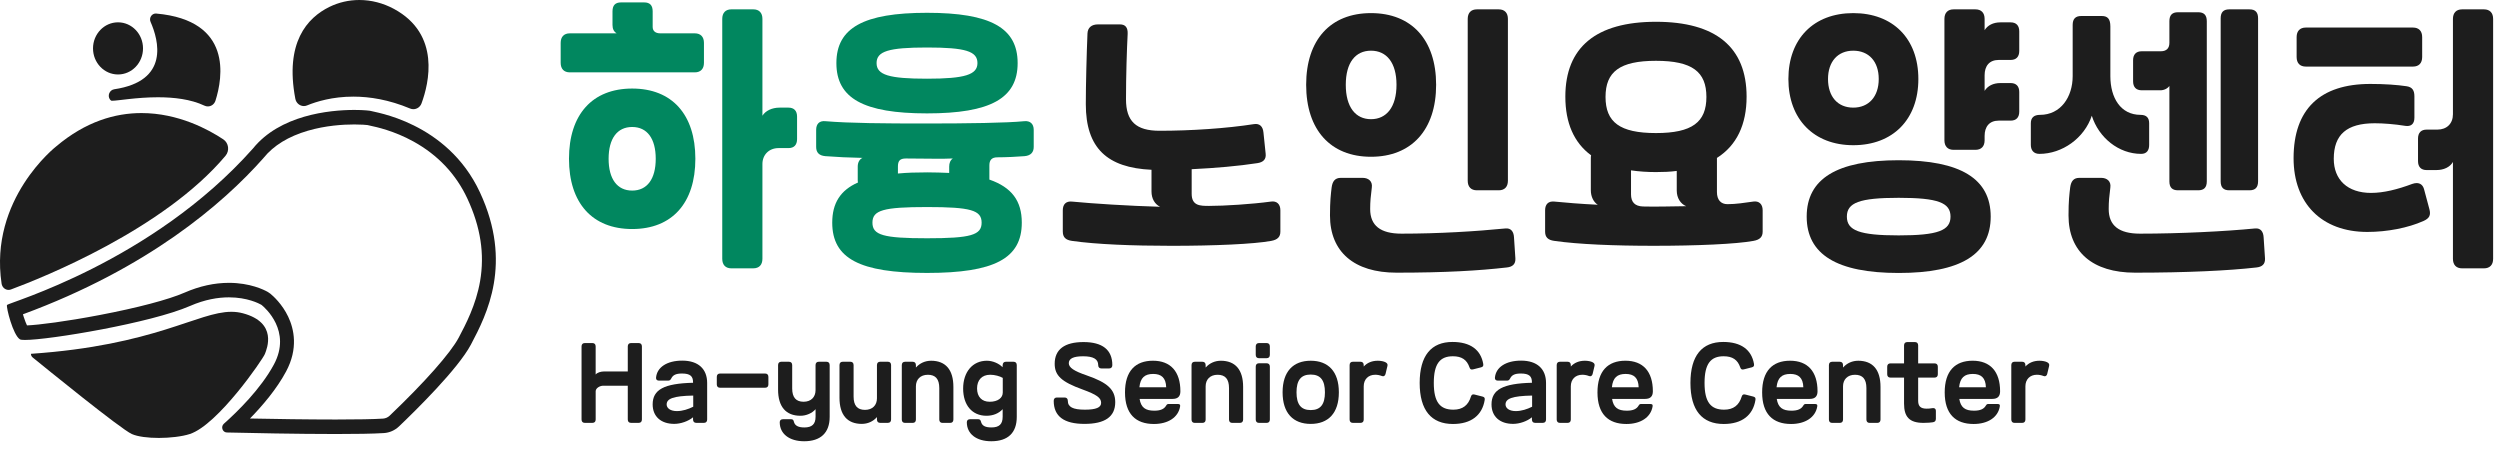 <svg width="160" height="29" viewBox="0 0 160 29" fill="none" xmlns="http://www.w3.org/2000/svg">
<path d="M42.25 2.134H44.467C44.84 2.134 45.053 2.356 45.053 2.744V4.021C45.053 4.409 44.84 4.631 44.467 4.631H36.468C36.096 4.631 35.883 4.409 35.883 4.021V2.744C35.883 2.356 36.096 2.134 36.468 2.134H39.465C39.288 2.023 39.2 1.856 39.2 1.597V0.728C39.2 0.339 39.377 0.154 39.749 0.154H41.221C41.594 0.154 41.771 0.339 41.771 0.728V1.726C41.771 1.967 41.931 2.133 42.25 2.133L42.25 2.134ZM44.503 10.162C44.503 12.993 43.013 14.658 40.459 14.658C37.905 14.658 36.415 12.993 36.415 10.162C36.415 7.332 37.905 5.667 40.459 5.667C43.013 5.667 44.503 7.332 44.503 10.162ZM41.967 10.162C41.967 8.868 41.417 8.127 40.459 8.127C39.501 8.127 38.951 8.868 38.951 10.162C38.951 11.457 39.501 12.197 40.459 12.197C41.417 12.197 41.967 11.457 41.967 10.162ZM48.21 17.174H46.809C46.436 17.174 46.224 16.952 46.224 16.563V1.209C46.224 0.82 46.436 0.598 46.809 0.598H48.21C48.583 0.598 48.795 0.82 48.795 1.209V7.406C48.99 7.091 49.398 6.888 49.895 6.888H50.463C50.817 6.888 51.012 7.091 51.012 7.461V8.904C51.012 9.274 50.817 9.478 50.463 9.478H49.824C49.221 9.478 48.795 9.903 48.795 10.495V16.563C48.795 16.951 48.582 17.173 48.21 17.173L48.21 17.174Z" fill="#01875F"/>
<path d="M54.913 11.678C54.895 11.623 54.895 11.586 54.895 11.53V10.661C54.895 10.401 55.001 10.198 55.197 10.105C54.31 10.087 53.565 10.05 52.82 9.994C52.412 9.957 52.234 9.754 52.234 9.403V8.311C52.234 7.923 52.447 7.719 52.82 7.756C54.345 7.886 56.687 7.904 59.169 7.904C61.936 7.904 64.455 7.867 65.555 7.756C65.927 7.719 66.158 7.922 66.158 8.311V9.403C66.158 9.736 65.98 9.958 65.572 9.994C65.164 10.031 64.348 10.068 63.834 10.068C63.444 10.068 63.32 10.272 63.32 10.586V11.493C64.756 11.992 65.395 12.862 65.395 14.249C65.395 16.543 63.639 17.468 59.329 17.468C55.019 17.468 53.263 16.543 53.263 14.249C53.263 13.01 53.778 12.177 54.913 11.678V11.678ZM65.129 4.038C65.129 6.295 63.391 7.257 59.329 7.257C55.267 7.257 53.529 6.295 53.529 4.038C53.529 1.782 55.267 0.819 59.329 0.819C63.391 0.819 65.129 1.781 65.129 4.038ZM62.824 14.25C62.824 13.454 62.132 13.251 59.33 13.251C56.527 13.251 55.836 13.454 55.836 14.25C55.836 15.045 56.527 15.249 59.33 15.249C62.132 15.249 62.824 15.045 62.824 14.25ZM62.557 4.038C62.557 3.28 61.795 3.04 59.329 3.04C56.864 3.04 56.101 3.28 56.101 4.038C56.101 4.797 56.899 5.037 59.329 5.037C61.759 5.037 62.557 4.778 62.557 4.038ZM59.329 11.031C59.844 11.031 60.305 11.05 60.748 11.068V10.661C60.748 10.439 60.819 10.255 60.979 10.143C60.287 10.181 59.205 10.143 57.982 10.143C57.592 10.143 57.467 10.292 57.467 10.661V11.105C58.035 11.05 58.638 11.032 59.33 11.032L59.329 11.031Z" fill="#01875F"/>
<path d="M68.019 14.825V13.456C68.019 13.067 68.232 12.864 68.605 12.901C69.935 13.03 72.259 13.178 74.245 13.234C73.908 13.067 73.696 12.716 73.696 12.253V10.866C70.858 10.736 69.492 9.479 69.492 6.667C69.492 5.409 69.545 3.411 69.599 2.134C69.616 1.765 69.865 1.561 70.272 1.561H71.674C72.028 1.561 72.188 1.765 72.17 2.171C72.117 3.189 72.064 4.854 72.064 6.352C72.064 7.758 72.702 8.369 74.21 8.369C76.215 8.369 78.484 8.22 80.258 7.943C80.613 7.888 80.826 8.091 80.861 8.48L81.003 9.849C81.039 10.2 80.844 10.385 80.471 10.441C79.265 10.626 77.811 10.755 76.267 10.829V12.402C76.267 13.178 76.817 13.178 77.385 13.178C78.361 13.178 80.117 13.067 81.341 12.901C81.713 12.845 81.944 13.067 81.944 13.456V14.825C81.944 15.158 81.766 15.343 81.358 15.417C80.259 15.621 77.74 15.732 74.973 15.732C72.49 15.732 70.149 15.639 68.606 15.417C68.198 15.361 68.02 15.177 68.02 14.825L68.019 14.825Z" fill="#1D1D1D"/>
<path d="M91.912 5.427C91.912 8.313 90.334 10.033 87.744 10.033C85.155 10.033 83.594 8.313 83.594 5.427C83.594 2.541 85.155 0.839 87.744 0.839C90.334 0.839 91.912 2.541 91.912 5.427ZM85.119 13.789C85.119 12.864 85.172 12.438 85.225 11.994C85.278 11.605 85.438 11.383 85.811 11.383H87.212C87.584 11.383 87.851 11.605 87.797 11.994C87.727 12.567 87.691 12.882 87.691 13.381C87.691 14.436 88.347 14.954 89.695 14.954C92.09 14.954 94.466 14.806 96.347 14.621C96.701 14.584 96.879 14.824 96.896 15.194L96.985 16.544C97.003 16.914 96.79 17.081 96.435 17.118C94.661 17.321 92.498 17.451 89.376 17.451C86.662 17.451 85.119 16.119 85.119 13.788V13.789ZM87.744 7.628C88.737 7.628 89.376 6.851 89.376 5.427C89.376 4.003 88.737 3.244 87.744 3.244C86.751 3.244 86.13 4.003 86.13 5.427C86.13 6.851 86.751 7.628 87.744 7.628ZM94.519 0.599H95.921C96.293 0.599 96.506 0.821 96.506 1.209V11.569C96.506 11.957 96.293 12.179 95.921 12.179H94.519C94.147 12.179 93.934 11.957 93.934 11.569V1.209C93.934 0.821 94.147 0.599 94.519 0.599Z" fill="#1D1D1D"/>
<path d="M112.207 12.9C112.579 12.845 112.81 13.067 112.81 13.456V14.825C112.81 15.158 112.633 15.343 112.225 15.416C111.125 15.62 108.607 15.731 105.839 15.731C103.356 15.731 101.015 15.639 99.472 15.416C99.064 15.361 98.887 15.176 98.887 14.825V13.456C98.887 13.067 99.1 12.864 99.472 12.9C100.252 12.974 101.121 13.049 102.257 13.104C101.991 12.938 101.813 12.586 101.813 12.179V10.144C101.813 10.07 101.813 9.996 101.831 9.941C100.731 9.127 100.182 7.869 100.182 6.185C100.182 3.022 102.15 1.394 105.982 1.394C109.813 1.394 111.782 3.022 111.782 6.185C111.782 7.98 111.143 9.311 109.884 10.107V12.29C109.884 12.79 110.132 13.067 110.558 13.067C111.107 13.067 111.675 12.975 112.207 12.901V12.9ZM102.754 6.204C102.754 7.813 103.658 8.516 105.982 8.516C108.305 8.516 109.21 7.813 109.21 6.204C109.21 4.595 108.305 3.892 105.982 3.892C103.658 3.892 102.754 4.595 102.754 6.204ZM104.385 10.903V12.438C104.385 12.938 104.634 13.197 105.148 13.215C105.751 13.233 106.974 13.215 107.915 13.196C107.56 13.048 107.312 12.678 107.312 12.197V10.939C106.904 10.995 106.46 11.013 105.982 11.013C105.414 11.013 104.882 10.976 104.385 10.902V10.903Z" fill="#1D1D1D"/>
<path d="M118.608 9.293C116.089 9.293 114.457 7.628 114.457 5.057C114.457 2.485 116.071 0.839 118.608 0.839C121.144 0.839 122.775 2.467 122.775 5.057C122.775 7.647 121.144 9.293 118.608 9.293ZM127.405 13.863C127.405 16.286 125.472 17.47 121.516 17.47C117.561 17.47 115.628 16.286 115.628 13.863C115.628 11.439 117.561 10.255 121.516 10.255C125.472 10.255 127.405 11.439 127.405 13.863ZM116.993 5.057C116.993 6.185 117.614 6.888 118.608 6.888C119.601 6.888 120.239 6.185 120.239 5.057C120.239 3.928 119.6 3.244 118.608 3.244C117.615 3.244 116.993 3.947 116.993 5.057ZM124.833 13.863C124.833 12.975 124.035 12.66 121.516 12.66C118.998 12.66 118.2 12.975 118.2 13.863C118.2 14.75 118.998 15.065 121.516 15.065C124.035 15.065 124.833 14.75 124.833 13.863ZM127.015 8.979C127.015 9.367 126.802 9.589 126.429 9.589H125.028C124.656 9.589 124.443 9.367 124.443 8.979V1.209C124.443 0.821 124.656 0.599 125.028 0.599H126.429C126.802 0.599 127.015 0.821 127.015 1.209V1.931C127.21 1.616 127.564 1.431 128.026 1.431H128.682C129.037 1.431 129.232 1.635 129.232 2.004V3.263C129.232 3.632 129.037 3.836 128.682 3.836H127.919C127.316 3.836 127.015 4.224 127.015 4.816V5.815C127.21 5.5 127.564 5.316 128.026 5.316H128.682C129.037 5.316 129.232 5.519 129.232 5.889V7.147C129.232 7.517 129.037 7.72 128.682 7.72H127.919C127.316 7.72 127.015 8.109 127.015 8.701V8.978V8.979Z" fill="#1D1D1D"/>
<path d="M136.997 7.351C137.369 7.351 137.546 7.536 137.546 7.887V9.275C137.546 9.626 137.387 9.848 137.032 9.848C135.595 9.848 134.318 8.812 133.875 7.406C133.396 8.849 131.977 9.848 130.522 9.848C130.15 9.848 129.973 9.607 129.973 9.275V7.887C129.973 7.536 130.168 7.351 130.558 7.351C131.888 7.351 132.651 6.204 132.651 4.872V1.597C132.651 1.209 132.828 1.024 133.201 1.024H134.513C134.886 1.024 135.063 1.209 135.063 1.69V4.872C135.063 6.26 135.719 7.351 136.996 7.351L136.997 7.351ZM132.385 13.789C132.385 12.864 132.439 12.438 132.492 11.994C132.545 11.605 132.704 11.383 133.077 11.383H134.478C134.851 11.383 135.116 11.605 135.063 11.994C134.993 12.567 134.957 12.882 134.957 13.381C134.957 14.436 135.613 14.954 136.961 14.954C139.533 14.954 142.442 14.806 144.322 14.621C144.677 14.584 144.854 14.824 144.872 15.194L144.961 16.544C144.978 16.914 144.765 17.081 144.411 17.118C142.637 17.321 139.941 17.451 136.642 17.451C133.928 17.451 132.385 16.119 132.385 13.788V13.789ZM138.256 5.778H137.067C136.713 5.778 136.518 5.575 136.518 5.205V3.854C136.518 3.485 136.713 3.281 137.067 3.281H138.292C138.646 3.281 138.841 3.096 138.841 2.745V1.357C138.841 0.969 139.018 0.784 139.391 0.784H140.686C141.058 0.784 141.235 0.969 141.235 1.357V11.606C141.235 11.994 141.058 12.179 140.686 12.179H139.391C139.018 12.179 138.841 11.994 138.841 11.606V5.501C138.717 5.668 138.504 5.779 138.256 5.779V5.778ZM142.672 0.599H143.967C144.34 0.599 144.517 0.784 144.517 1.172V11.605C144.517 11.994 144.34 12.179 143.967 12.179H142.672C142.3 12.179 142.123 11.994 142.123 11.605V1.172C142.123 0.784 142.3 0.599 142.672 0.599Z" fill="#1D1D1D"/>
<path d="M151.755 12.346C152.553 12.346 153.44 12.123 154.38 11.772C154.487 11.735 154.575 11.717 154.664 11.717C154.895 11.717 155.072 11.847 155.143 12.124L155.48 13.382C155.586 13.77 155.48 13.974 155.108 14.141C154.114 14.585 152.784 14.844 151.507 14.844C148.581 14.844 146.789 13.012 146.789 10.126C146.789 6.981 148.492 5.372 151.702 5.372C152.607 5.372 153.422 5.428 154.026 5.52C154.398 5.576 154.522 5.798 154.522 6.168V7.537C154.522 7.944 154.292 8.11 153.937 8.055C153.263 7.944 152.518 7.889 151.986 7.889C150.194 7.889 149.361 8.61 149.361 10.164C149.361 11.496 150.23 12.347 151.756 12.347L151.755 12.346ZM155.019 2.374V3.651C155.019 4.039 154.806 4.261 154.434 4.261H147.569C147.197 4.261 146.984 4.039 146.984 3.651V2.374C146.984 1.986 147.197 1.764 147.569 1.764H154.434C154.806 1.764 155.019 1.986 155.019 2.374ZM157.573 0.599H158.974C159.347 0.599 159.56 0.821 159.56 1.209V16.564C159.56 16.952 159.347 17.174 158.974 17.174H157.573C157.201 17.174 156.988 16.952 156.988 16.564V10.366C156.793 10.7 156.402 10.884 155.924 10.884H155.303C154.948 10.884 154.753 10.681 154.753 10.311V8.868C154.753 8.498 154.948 8.295 155.303 8.295H155.994C156.597 8.295 156.988 7.906 156.988 7.315V1.209C156.988 0.821 157.201 0.599 157.573 0.599Z" fill="#1D1D1D"/>
<path d="M22.678 7.965C23.128 7.965 23.425 7.992 23.522 8.004C23.575 8.019 23.632 8.031 23.703 8.046C24.076 8.125 25.212 8.366 26.465 9.058C28.026 9.921 29.186 11.151 29.914 12.714C30.759 14.531 31.025 16.258 30.726 17.993C30.464 19.515 29.799 20.773 29.36 21.605C28.837 22.593 27.183 24.462 24.938 26.604C24.822 26.714 24.671 26.78 24.513 26.791C23.893 26.83 22.877 26.849 21.493 26.849C19.681 26.849 17.59 26.816 15.999 26.784C16.8 25.964 17.708 24.898 18.31 23.774C19.097 22.305 18.819 21.06 18.447 20.274C18.058 19.451 17.471 18.934 17.302 18.796C17.249 18.754 17.195 18.716 17.139 18.685C16.898 18.548 16.009 18.102 14.651 18.102C13.719 18.102 12.764 18.312 11.814 18.727C10.786 19.176 8.8 19.7 6.366 20.164C4.248 20.569 2.46 20.798 1.728 20.826C1.673 20.711 1.6 20.535 1.52 20.286C1.501 20.227 1.484 20.17 1.468 20.115C9.463 17.166 14.238 13.069 16.843 10.137C16.852 10.126 16.861 10.115 16.871 10.103C17.508 9.313 18.461 8.729 19.704 8.366C20.84 8.034 21.949 7.965 22.679 7.965M22.679 7.036C21.04 7.036 17.907 7.375 16.189 9.505C9.726 16.78 0.512 19.383 0.448 19.517C0.384 19.65 0.832 21.452 1.279 21.719C1.322 21.745 1.431 21.757 1.595 21.757C3.149 21.757 9.669 20.67 12.158 19.583C13.113 19.166 13.956 19.03 14.65 19.03C15.831 19.03 16.579 19.424 16.712 19.499C16.727 19.507 16.74 19.517 16.753 19.527C16.957 19.694 18.678 21.184 17.533 23.321C16.694 24.888 15.182 26.36 14.327 27.12C14.114 27.31 14.239 27.673 14.518 27.679C15.954 27.713 18.997 27.777 21.493 27.777C22.747 27.777 23.863 27.761 24.566 27.717C24.928 27.694 25.271 27.543 25.538 27.288C26.567 26.308 29.313 23.615 30.139 22.053C31.163 20.117 32.827 16.847 30.715 12.309C28.604 7.77 23.868 7.17 23.74 7.103C23.705 7.085 23.299 7.036 22.679 7.036Z" fill="#1D1D1D"/>
<path d="M19.447 6.788C19.515 6.788 19.584 6.775 19.651 6.747C20.251 6.5 21.279 6.184 22.614 6.184C23.657 6.184 24.887 6.377 26.247 6.946C26.316 6.975 26.387 6.988 26.456 6.988C26.68 6.988 26.892 6.847 26.978 6.615C27.447 5.343 28.221 2.199 25.217 0.572C24.522 0.196 23.759 0 22.997 0C22.343 0 21.69 0.144 21.082 0.442C19.661 1.139 18.218 2.723 18.901 6.321C18.954 6.601 19.191 6.788 19.447 6.788Z" fill="#1D1D1D"/>
<path d="M0.698 18.527C2.726 17.774 10.471 14.68 14.433 9.97C14.704 9.648 14.638 9.15 14.293 8.92C13.351 8.293 11.413 7.236 9.054 7.236C7.377 7.236 5.488 7.77 3.594 9.372C3.594 9.372 -0.711 12.728 0.102 18.154C0.138 18.39 0.332 18.554 0.547 18.554C0.597 18.554 0.647 18.545 0.698 18.527Z" fill="#1D1D1D"/>
<path d="M7.31 5.714C7.013 5.758 6.857 6.12 7.039 6.368C7.059 6.396 7.081 6.419 7.105 6.435C7.118 6.444 7.147 6.448 7.192 6.448C7.53 6.448 8.745 6.225 10.113 6.225C11.117 6.225 12.205 6.345 13.089 6.763C13.159 6.796 13.231 6.811 13.302 6.811C13.516 6.811 13.718 6.671 13.79 6.443C14.252 4.984 14.91 1.307 10.002 0.867C9.991 0.866 9.98 0.865 9.969 0.865C9.708 0.865 9.524 1.148 9.637 1.402C10.153 2.576 10.867 5.187 7.31 5.713L7.31 5.714Z" fill="#1D1D1D"/>
<path d="M16.954 22.653C17.082 22.319 17.786 20.651 15.546 20.05C15.303 19.985 15.059 19.955 14.807 19.955C12.665 19.955 9.94 22.099 1.98 22.644C1.98 22.734 2.02 22.818 2.087 22.874C2.872 23.513 7.721 27.457 8.435 27.777C8.815 27.948 9.477 28.028 10.169 28.028C10.861 28.028 11.645 27.941 12.147 27.777C13.947 27.191 16.826 22.987 16.954 22.653Z" fill="#1D1D1D"/>
<path d="M7.553 4.766C8.437 4.766 9.153 4.019 9.153 3.097C9.153 2.176 8.437 1.429 7.553 1.429C6.669 1.429 5.953 2.176 5.953 3.097C5.953 4.019 6.669 4.766 7.553 4.766Z" fill="#1D1D1D"/>
<path d="M37.917 27.063H37.424C37.294 27.063 37.219 26.985 37.219 26.849V22.17C37.219 22.034 37.294 21.956 37.424 21.956H37.917C38.047 21.956 38.122 22.034 38.122 22.17V23.97C38.215 23.847 38.453 23.775 38.633 23.775H40.178V22.17C40.178 22.034 40.253 21.956 40.384 21.956H40.877C41.007 21.956 41.082 22.034 41.082 22.17V26.849C41.082 26.985 41.007 27.063 40.877 27.063H40.384C40.253 27.063 40.178 26.985 40.178 26.849V24.685H38.608C38.397 24.685 38.123 24.834 38.123 25.042V26.849C38.123 26.985 38.048 27.063 37.917 27.063L37.917 27.063Z" fill="#1D1D1D"/>
<path d="M42.174 24.36C42.049 24.36 41.975 24.289 41.987 24.172C42.043 23.502 42.691 23.08 43.663 23.08C44.698 23.08 45.258 23.619 45.258 24.51V26.849C45.258 26.985 45.183 27.063 45.053 27.063H44.56C44.43 27.063 44.355 26.985 44.355 26.849V26.706C44.05 26.96 43.564 27.128 43.153 27.128C42.299 27.128 41.77 26.654 41.77 25.881C41.77 24.939 42.492 24.542 44.355 24.497V24.458C44.355 24.081 44.174 23.905 43.645 23.905C43.258 23.905 43.071 24.003 42.966 24.211C42.91 24.321 42.86 24.36 42.754 24.36H42.174L42.174 24.36ZM44.367 25.316C43.077 25.341 42.666 25.517 42.666 25.887C42.666 26.121 42.903 26.31 43.32 26.31C43.688 26.31 44.055 26.186 44.367 26.03V25.316Z" fill="#1D1D1D"/>
<path d="M46.081 24.815C45.95 24.815 45.875 24.738 45.875 24.601V24.12C45.875 23.984 45.95 23.906 46.081 23.906H48.971C49.102 23.906 49.177 23.984 49.177 24.12V24.601C49.177 24.738 49.102 24.815 48.971 24.815H46.081Z" fill="#1D1D1D"/>
<path d="M50.806 26.98C50.863 27.24 51.087 27.357 51.479 27.357C51.965 27.357 52.196 27.148 52.196 26.674V26.187C51.984 26.44 51.604 26.609 51.23 26.609C50.302 26.609 49.797 26.037 49.797 24.932V23.366C49.797 23.23 49.872 23.152 50.002 23.152H50.494C50.625 23.152 50.7 23.23 50.7 23.366V24.861C50.7 25.439 50.949 25.712 51.429 25.712C51.908 25.712 52.195 25.413 52.195 24.971V23.366C52.195 23.23 52.27 23.152 52.401 23.152H52.893C53.024 23.152 53.099 23.23 53.099 23.366V26.68C53.099 27.7 52.519 28.24 51.467 28.24C50.526 28.24 49.903 27.772 49.903 27.025C49.903 26.901 49.977 26.83 50.108 26.83H50.632C50.731 26.83 50.781 26.875 50.806 26.979L50.806 26.98Z" fill="#1D1D1D"/>
<path d="M55.16 27.129C54.225 27.129 53.727 26.557 53.727 25.452V23.366C53.727 23.23 53.801 23.152 53.932 23.152H54.425C54.555 23.152 54.63 23.23 54.63 23.366V25.38C54.63 25.959 54.873 26.232 55.359 26.232C55.845 26.232 56.125 25.926 56.125 25.491V23.366C56.125 23.229 56.2 23.151 56.331 23.151H56.823C56.954 23.151 57.029 23.229 57.029 23.366V26.849C57.029 26.985 56.954 27.063 56.823 27.063H56.331C56.2 27.063 56.125 26.985 56.125 26.849V26.693C55.876 26.979 55.527 27.128 55.16 27.128V27.129Z" fill="#1D1D1D"/>
<path d="M59.584 23.087C60.518 23.087 61.017 23.659 61.017 24.764V26.85C61.017 26.987 60.942 27.065 60.811 27.065H60.319C60.188 27.065 60.114 26.987 60.114 26.85V24.836C60.114 24.258 59.871 23.985 59.385 23.985C58.899 23.985 58.618 24.291 58.618 24.726V26.851C58.618 26.987 58.544 27.065 58.413 27.065H57.92C57.79 27.065 57.715 26.987 57.715 26.851V23.368C57.715 23.231 57.79 23.153 57.92 23.153H58.413C58.544 23.153 58.618 23.231 58.618 23.368V23.523C58.868 23.238 59.216 23.088 59.584 23.088L59.584 23.087Z" fill="#1D1D1D"/>
<path d="M63.136 26.609C62.208 26.609 61.641 25.921 61.641 24.868C61.641 23.815 62.239 23.087 63.161 23.087C63.541 23.087 63.946 23.27 64.164 23.503L64.17 23.367C64.176 23.23 64.245 23.152 64.376 23.152H64.868C64.999 23.152 65.073 23.23 65.073 23.367V26.681C65.073 27.695 64.513 28.24 63.441 28.24C62.481 28.24 61.877 27.766 61.877 27.025C61.877 26.902 61.952 26.83 62.083 26.83H62.606C62.699 26.83 62.755 26.876 62.781 26.98C62.843 27.239 63.036 27.356 63.453 27.356C63.952 27.356 64.17 27.142 64.17 26.674V26.187C63.921 26.459 63.559 26.609 63.136 26.609L63.136 26.609ZM63.335 25.713C63.871 25.713 64.177 25.459 64.177 25.121V24.185C63.99 24.075 63.666 23.984 63.373 23.984C62.837 23.984 62.532 24.328 62.532 24.861C62.532 25.394 62.837 25.712 63.335 25.712V25.713Z" fill="#1D1D1D"/>
<path d="M69.282 24.926C67.936 24.439 67.5 24.036 67.5 23.282C67.5 22.359 68.136 21.892 69.344 21.892C70.553 21.892 71.189 22.385 71.189 23.367C71.189 23.503 71.114 23.581 70.983 23.581H70.491C70.36 23.581 70.285 23.503 70.285 23.367C70.285 22.983 69.973 22.802 69.319 22.802C68.703 22.802 68.403 22.945 68.403 23.244C68.403 23.523 68.727 23.744 69.543 24.023C70.889 24.485 71.375 24.939 71.375 25.739C71.375 26.675 70.715 27.129 69.406 27.129C68.098 27.129 67.438 26.648 67.438 25.654C67.438 25.518 67.512 25.44 67.643 25.44H68.135C68.266 25.44 68.341 25.518 68.341 25.654C68.341 26.051 68.671 26.219 69.431 26.219C70.142 26.219 70.472 26.083 70.472 25.784C70.472 25.459 70.192 25.258 69.282 24.926Z" fill="#1D1D1D"/>
<path d="M73.876 26.284C74.28 26.284 74.511 26.174 74.636 25.953C74.692 25.855 74.736 25.855 74.841 25.855H75.365C75.489 25.855 75.552 25.887 75.526 26.017C75.408 26.719 74.748 27.135 73.85 27.135C72.679 27.135 72 26.485 72 25.114C72 23.743 72.667 23.086 73.788 23.086C74.909 23.086 75.545 23.769 75.545 25.043C75.545 25.368 75.383 25.53 75.046 25.53H72.934C73.022 26.082 73.308 26.284 73.875 26.284L73.876 26.284ZM73.801 23.932C73.265 23.932 72.985 24.172 72.922 24.783H74.636C74.617 24.179 74.33 23.932 73.801 23.932Z" fill="#1D1D1D"/>
<path d="M78.127 23.087C79.061 23.087 79.56 23.659 79.56 24.764V26.85C79.56 26.987 79.485 27.065 79.354 27.065H78.862C78.731 27.065 78.657 26.987 78.657 26.85V24.836C78.657 24.258 78.414 23.985 77.928 23.985C77.442 23.985 77.161 24.291 77.161 24.726V26.851C77.161 26.987 77.087 27.065 76.956 27.065H76.463C76.332 27.065 76.258 26.987 76.258 26.851V23.368C76.258 23.231 76.332 23.153 76.463 23.153H76.956C77.087 23.153 77.161 23.231 77.161 23.368V23.523C77.411 23.238 77.759 23.088 78.127 23.088L78.127 23.087Z" fill="#1D1D1D"/>
<path d="M80.367 22.17C80.367 22.034 80.442 21.956 80.573 21.956H81.065C81.196 21.956 81.271 22.034 81.271 22.17V22.71C81.271 22.846 81.196 22.924 81.065 22.924H80.573C80.442 22.924 80.367 22.846 80.367 22.71V22.17ZM80.367 23.464C80.367 23.327 80.442 23.249 80.573 23.249H81.065C81.196 23.249 81.271 23.327 81.271 23.464V26.849C81.271 26.986 81.196 27.064 81.065 27.064H80.573C80.442 27.064 80.367 26.986 80.367 26.849V23.464Z" fill="#1D1D1D"/>
<path d="M83.886 23.087C85.008 23.087 85.687 23.776 85.687 25.109C85.687 26.441 85.008 27.13 83.886 27.13C82.765 27.13 82.086 26.441 82.086 25.109C82.086 23.776 82.765 23.087 83.886 23.087ZM83.886 26.245C84.516 26.245 84.796 25.875 84.796 25.108C84.796 24.341 84.516 23.971 83.886 23.971C83.257 23.971 82.977 24.341 82.977 25.108C82.977 25.875 83.257 26.245 83.886 26.245Z" fill="#1D1D1D"/>
<path d="M88.792 23.438L88.674 23.932C88.649 24.023 88.593 24.081 88.512 24.081C88.487 24.081 88.462 24.075 88.431 24.062C88.3 24.01 88.151 23.984 88.014 23.984C87.571 23.984 87.278 24.276 87.278 24.725V26.85C87.278 26.986 87.204 27.064 87.073 27.064H86.581C86.45 27.064 86.375 26.986 86.375 26.85V23.367C86.375 23.23 86.45 23.152 86.581 23.152H87.073C87.204 23.152 87.278 23.23 87.278 23.367V23.458C87.503 23.21 87.814 23.087 88.182 23.087C88.375 23.087 88.568 23.127 88.674 23.185C88.793 23.25 88.823 23.321 88.793 23.438H88.792Z" fill="#1D1D1D"/>
<path d="M94.142 25.374C94.18 25.257 94.249 25.218 94.373 25.251L94.884 25.381C95.003 25.413 95.04 25.472 95.021 25.595C94.865 26.576 94.155 27.135 92.99 27.135C91.613 27.135 90.859 26.264 90.859 24.51C90.859 22.756 91.601 21.885 92.959 21.885C94.093 21.885 94.772 22.378 94.928 23.295C94.946 23.419 94.909 23.477 94.791 23.509L94.28 23.639C94.155 23.672 94.087 23.633 94.049 23.516C93.881 23.022 93.55 22.801 92.984 22.801C92.161 22.801 91.763 23.275 91.763 24.51C91.763 25.745 92.167 26.219 93.015 26.219C93.613 26.219 93.974 25.933 94.142 25.374Z" fill="#1D1D1D"/>
<path d="M95.862 24.36C95.737 24.36 95.662 24.289 95.675 24.172C95.731 23.502 96.379 23.08 97.351 23.08C98.385 23.08 98.946 23.619 98.946 24.51V26.849C98.946 26.985 98.871 27.063 98.74 27.063H98.248C98.117 27.063 98.043 26.985 98.043 26.849V26.706C97.737 26.96 97.251 27.128 96.84 27.128C95.987 27.128 95.457 26.654 95.457 25.881C95.457 24.939 96.18 24.542 98.043 24.497V24.458C98.043 24.081 97.862 23.905 97.332 23.905C96.946 23.905 96.759 24.003 96.653 24.211C96.597 24.321 96.547 24.36 96.441 24.36H95.862L95.862 24.36ZM98.055 25.316C96.765 25.341 96.354 25.517 96.354 25.887C96.354 26.121 96.591 26.31 97.008 26.31C97.376 26.31 97.743 26.186 98.055 26.03V25.316Z" fill="#1D1D1D"/>
<path d="M102.046 23.438L101.928 23.932C101.903 24.023 101.847 24.081 101.766 24.081C101.741 24.081 101.716 24.075 101.685 24.062C101.554 24.01 101.405 23.984 101.268 23.984C100.825 23.984 100.532 24.276 100.532 24.725V26.85C100.532 26.986 100.458 27.064 100.327 27.064H99.835C99.704 27.064 99.629 26.986 99.629 26.85V23.367C99.629 23.23 99.704 23.152 99.835 23.152H100.327C100.458 23.152 100.532 23.23 100.532 23.367V23.458C100.757 23.21 101.068 23.087 101.436 23.087C101.629 23.087 101.822 23.127 101.928 23.185C102.046 23.25 102.077 23.321 102.046 23.438H102.046Z" fill="#1D1D1D"/>
<path d="M104.114 26.284C104.519 26.284 104.749 26.174 104.874 25.953C104.93 25.855 104.974 25.855 105.08 25.855H105.603C105.728 25.855 105.79 25.887 105.765 26.017C105.646 26.719 104.986 27.135 104.089 27.135C102.917 27.135 102.238 26.485 102.238 25.114C102.238 23.743 102.905 23.086 104.026 23.086C105.148 23.086 105.783 23.769 105.783 25.043C105.783 25.368 105.622 25.53 105.285 25.53H103.173C103.26 26.082 103.547 26.284 104.113 26.284L104.114 26.284ZM104.039 23.932C103.503 23.932 103.223 24.172 103.161 24.783H104.874C104.855 24.179 104.569 23.932 104.039 23.932Z" fill="#1D1D1D"/>
<path d="M111.471 25.374C111.508 25.257 111.577 25.218 111.701 25.251L112.212 25.381C112.331 25.413 112.368 25.472 112.349 25.595C112.194 26.576 111.483 27.135 110.318 27.135C108.941 27.135 108.188 26.264 108.188 24.51C108.188 22.756 108.929 21.885 110.287 21.885C111.421 21.885 112.1 22.378 112.256 23.295C112.275 23.419 112.237 23.477 112.119 23.509L111.608 23.639C111.483 23.672 111.415 23.633 111.377 23.516C111.209 23.022 110.879 22.801 110.312 22.801C109.489 22.801 109.091 23.275 109.091 24.51C109.091 25.745 109.496 26.219 110.343 26.219C110.941 26.219 111.303 25.933 111.471 25.374Z" fill="#1D1D1D"/>
<path d="M114.653 26.284C115.058 26.284 115.288 26.174 115.413 25.953C115.469 25.855 115.513 25.855 115.619 25.855H116.142C116.267 25.855 116.329 25.887 116.304 26.017C116.185 26.719 115.525 27.135 114.628 27.135C113.456 27.135 112.777 26.485 112.777 25.114C112.777 23.743 113.444 23.086 114.565 23.086C115.687 23.086 116.322 23.769 116.322 25.043C116.322 25.368 116.161 25.53 115.824 25.53H113.712C113.799 26.082 114.086 26.284 114.652 26.284L114.653 26.284ZM114.578 23.932C114.042 23.932 113.762 24.172 113.7 24.783H115.413C115.395 24.179 115.108 23.932 114.578 23.932Z" fill="#1D1D1D"/>
<path d="M118.92 23.087C119.854 23.087 120.353 23.659 120.353 24.764V26.85C120.353 26.987 120.278 27.065 120.147 27.065H119.655C119.524 27.065 119.45 26.987 119.45 26.85V24.836C119.45 24.258 119.207 23.985 118.721 23.985C118.235 23.985 117.954 24.291 117.954 24.726V26.851C117.954 26.987 117.88 27.065 117.749 27.065H117.256C117.125 27.065 117.051 26.987 117.051 26.851V23.368C117.051 23.231 117.125 23.153 117.256 23.153H117.749C117.88 23.153 117.954 23.231 117.954 23.368V23.523C118.204 23.238 118.552 23.088 118.92 23.088L118.92 23.087Z" fill="#1D1D1D"/>
<path d="M122.762 24.166V25.647C122.762 25.972 122.893 26.154 123.298 26.154C123.398 26.154 123.547 26.148 123.672 26.122C123.803 26.096 123.896 26.161 123.896 26.284V26.804C123.896 26.934 123.834 27.005 123.703 27.025C123.585 27.044 123.373 27.064 123.099 27.064C122.189 27.064 121.859 26.668 121.859 25.829V24.166H120.987C120.856 24.166 120.781 24.088 120.781 23.951V23.471C120.781 23.334 120.856 23.256 120.987 23.256H121.859V22.106C121.859 21.97 121.934 21.892 122.065 21.892H122.557C122.687 21.892 122.762 21.97 122.762 22.106V23.256H123.815C123.946 23.256 124.021 23.334 124.021 23.471V23.951C124.021 24.088 123.946 24.166 123.815 24.166H122.762L122.762 24.166Z" fill="#1D1D1D"/>
<path d="M126.336 26.284C126.741 26.284 126.972 26.174 127.097 25.953C127.153 25.855 127.197 25.855 127.302 25.855H127.826C127.95 25.855 128.013 25.887 127.987 26.017C127.869 26.719 127.209 27.135 126.311 27.135C125.14 27.135 124.461 26.485 124.461 25.114C124.461 23.743 125.128 23.086 126.249 23.086C127.37 23.086 128.006 23.769 128.006 25.043C128.006 25.368 127.844 25.53 127.507 25.53H125.395C125.483 26.082 125.769 26.284 126.336 26.284L126.336 26.284ZM126.262 23.932C125.726 23.932 125.446 24.172 125.383 24.783H127.097C127.078 24.179 126.791 23.932 126.262 23.932Z" fill="#1D1D1D"/>
<path d="M131.14 23.438L131.021 23.932C130.996 24.023 130.94 24.081 130.859 24.081C130.835 24.081 130.81 24.075 130.779 24.062C130.648 24.01 130.498 23.984 130.361 23.984C129.919 23.984 129.626 24.276 129.626 24.725V26.85C129.626 26.986 129.551 27.064 129.421 27.064H128.928C128.797 27.064 128.723 26.986 128.723 26.85V23.367C128.723 23.23 128.797 23.152 128.928 23.152H129.421C129.551 23.152 129.626 23.23 129.626 23.367V23.458C129.85 23.21 130.162 23.087 130.53 23.087C130.723 23.087 130.916 23.127 131.022 23.185C131.14 23.25 131.171 23.321 131.14 23.438H131.14Z" fill="#1D1D1D"/>
</svg>
